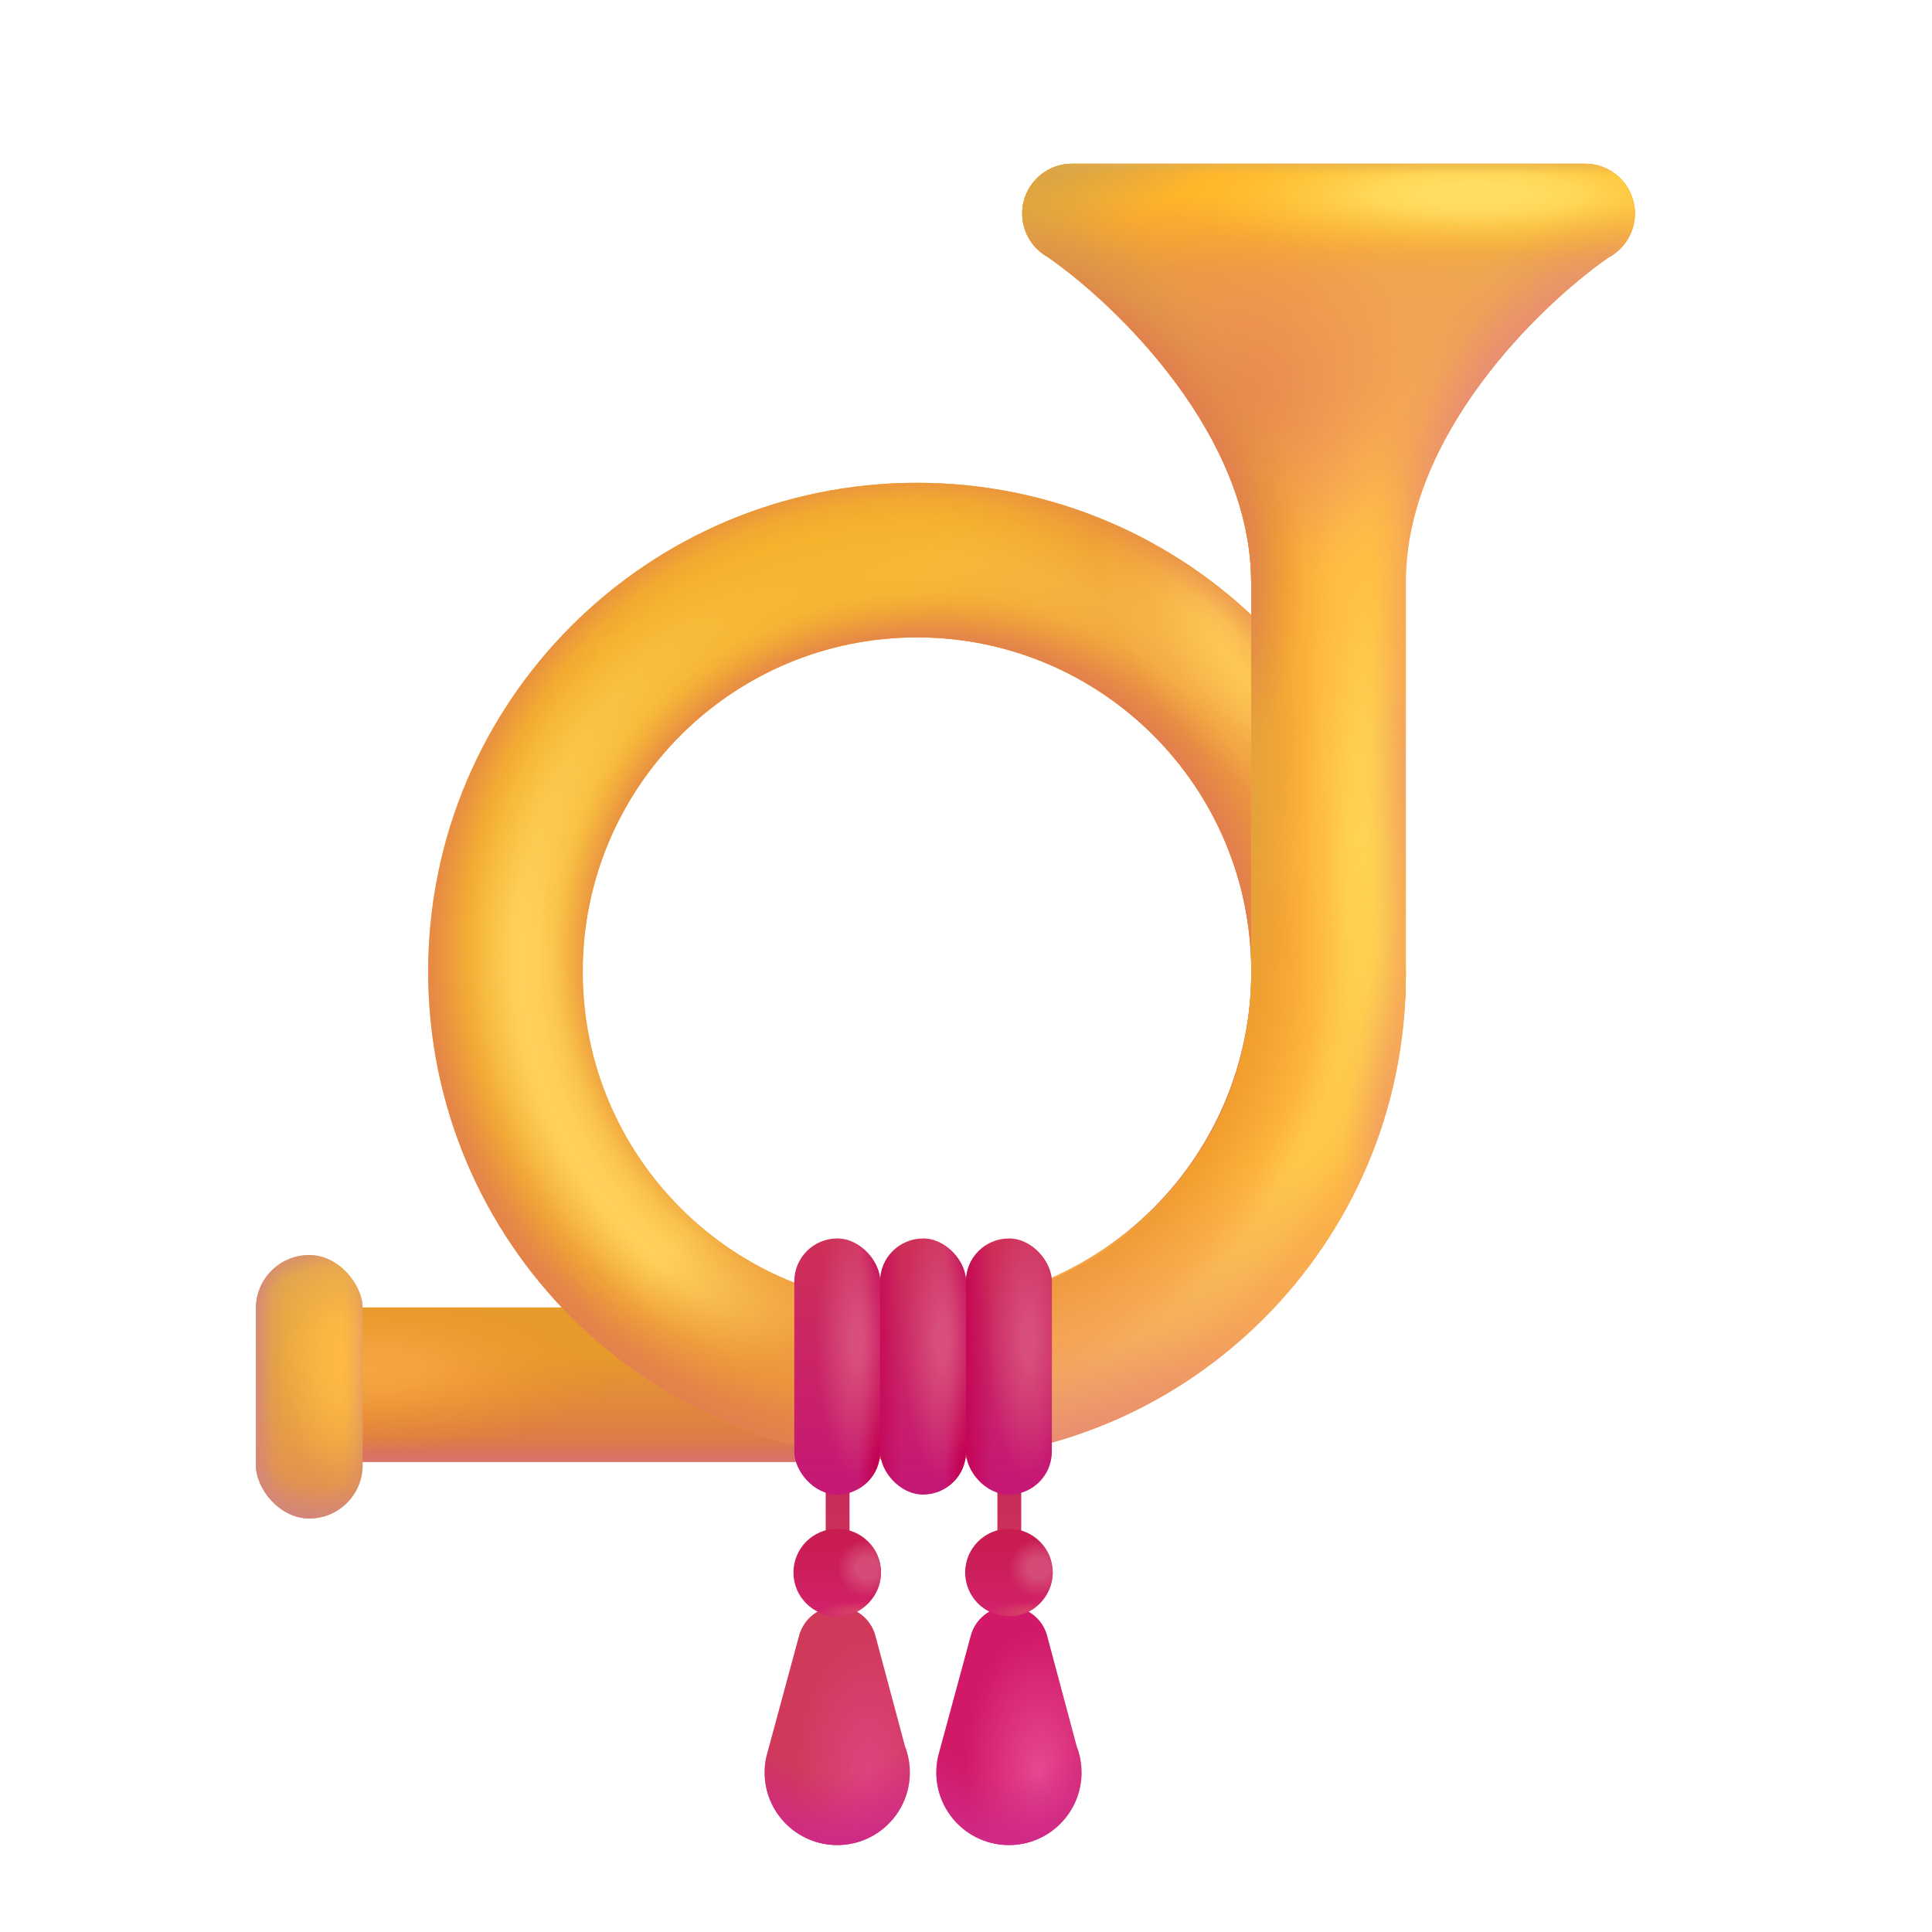 <svg width="32" height="32" viewBox="0 0 32 32" fill="none" xmlns="http://www.w3.org/2000/svg">
    <path
        d="M14.496 27.079C14.417 26.806 14.166 26.607 13.867 26.607C13.559 26.607 13.301 26.82 13.231 27.107L12.693 29.095C12.674 29.179 12.664 29.267 12.664 29.357C12.664 30.021 13.203 30.56 13.867 30.56C14.532 30.56 15.07 30.021 15.07 29.357C15.07 29.203 15.041 29.056 14.989 28.921L14.496 27.079Z"
        fill="url(#paint0_radial_18_17915)" />
    <path
        d="M14.496 27.079C14.417 26.806 14.166 26.607 13.867 26.607C13.559 26.607 13.301 26.82 13.231 27.107L12.693 29.095C12.674 29.179 12.664 29.267 12.664 29.357C12.664 30.021 13.203 30.56 13.867 30.56C14.532 30.56 15.07 30.021 15.07 29.357C15.07 29.203 15.041 29.056 14.989 28.921L14.496 27.079Z"
        fill="url(#paint1_radial_18_17915)" />
    <path
        d="M17.34 27.079C17.261 26.806 17.009 26.607 16.711 26.607C16.403 26.607 16.144 26.82 16.075 27.107L15.536 29.095C15.518 29.179 15.508 29.267 15.508 29.357C15.508 30.021 16.047 30.56 16.711 30.56C17.375 30.56 17.914 30.021 17.914 29.357C17.914 29.203 17.885 29.056 17.833 28.921L17.34 27.079Z"
        fill="url(#paint2_radial_18_17915)" />
    <path
        d="M17.34 27.079C17.261 26.806 17.009 26.607 16.711 26.607C16.403 26.607 16.144 26.82 16.075 27.107L15.536 29.095C15.518 29.179 15.508 29.267 15.508 29.357C15.508 30.021 16.047 30.56 16.711 30.56C17.375 30.56 17.914 30.021 17.914 29.357C17.914 29.203 17.885 29.056 17.833 28.921L17.34 27.079Z"
        fill="url(#paint3_radial_18_17915)" />
    <rect x="13.676" y="24.255" width="0.395" height="1.496" rx="0.197"
        fill="url(#paint4_linear_18_17915)" />
    <rect x="16.52" y="24.255" width="0.395" height="1.496" rx="0.197"
        fill="url(#paint5_linear_18_17915)" />
    <rect x="5.649" y="21.655" width="8.497" height="2.559"
        fill="url(#paint6_linear_18_17915)" />
    <rect x="5.649" y="21.655" width="8.497" height="2.559"
        fill="url(#paint7_linear_18_17915)" />
    <rect x="5.649" y="21.655" width="8.497" height="2.559"
        fill="url(#paint8_radial_18_17915)" />
    <path fill-rule="evenodd" clip-rule="evenodd"
        d="M15.188 10.557C12.13 10.557 9.652 13.036 9.652 16.094C9.652 19.152 12.13 21.631 15.188 21.631C18.246 21.631 20.725 19.152 20.725 16.094C20.725 13.036 18.246 10.557 15.188 10.557ZM7.092 16.094C7.092 11.622 10.716 7.997 15.188 7.997C19.66 7.997 23.285 11.622 23.285 16.094C23.285 20.566 19.66 24.191 15.188 24.191C10.716 24.191 7.092 20.566 7.092 16.094Z"
        fill="url(#paint9_radial_18_17915)" />
    <path fill-rule="evenodd" clip-rule="evenodd"
        d="M15.188 10.557C12.13 10.557 9.652 13.036 9.652 16.094C9.652 19.152 12.13 21.631 15.188 21.631C18.246 21.631 20.725 19.152 20.725 16.094C20.725 13.036 18.246 10.557 15.188 10.557ZM7.092 16.094C7.092 11.622 10.716 7.997 15.188 7.997C19.66 7.997 23.285 11.622 23.285 16.094C23.285 20.566 19.66 24.191 15.188 24.191C10.716 24.191 7.092 20.566 7.092 16.094Z"
        fill="url(#paint10_radial_18_17915)" />
    <path fill-rule="evenodd" clip-rule="evenodd"
        d="M15.188 10.557C12.13 10.557 9.652 13.036 9.652 16.094C9.652 19.152 12.13 21.631 15.188 21.631C18.246 21.631 20.725 19.152 20.725 16.094C20.725 13.036 18.246 10.557 15.188 10.557ZM7.092 16.094C7.092 11.622 10.716 7.997 15.188 7.997C19.66 7.997 23.285 11.622 23.285 16.094C23.285 20.566 19.66 24.191 15.188 24.191C10.716 24.191 7.092 20.566 7.092 16.094Z"
        fill="url(#paint11_radial_18_17915)" />
    <path fill-rule="evenodd" clip-rule="evenodd"
        d="M15.188 10.557C12.13 10.557 9.652 13.036 9.652 16.094C9.652 19.152 12.13 21.631 15.188 21.631C18.246 21.631 20.725 19.152 20.725 16.094C20.725 13.036 18.246 10.557 15.188 10.557ZM7.092 16.094C7.092 11.622 10.716 7.997 15.188 7.997C19.66 7.997 23.285 11.622 23.285 16.094C23.285 20.566 19.66 24.191 15.188 24.191C10.716 24.191 7.092 20.566 7.092 16.094Z"
        fill="url(#paint12_radial_18_17915)" />
    <path fill-rule="evenodd" clip-rule="evenodd"
        d="M15.188 10.557C12.13 10.557 9.652 13.036 9.652 16.094C9.652 19.152 12.13 21.631 15.188 21.631C18.246 21.631 20.725 19.152 20.725 16.094C20.725 13.036 18.246 10.557 15.188 10.557ZM7.092 16.094C7.092 11.622 10.716 7.997 15.188 7.997C19.66 7.997 23.285 11.622 23.285 16.094C23.285 20.566 19.66 24.191 15.188 24.191C10.716 24.191 7.092 20.566 7.092 16.094Z"
        fill="url(#paint13_radial_18_17915)" />
    <path fill-rule="evenodd" clip-rule="evenodd"
        d="M15.188 10.557C12.13 10.557 9.652 13.036 9.652 16.094C9.652 19.152 12.13 21.631 15.188 21.631C18.246 21.631 20.725 19.152 20.725 16.094C20.725 13.036 18.246 10.557 15.188 10.557ZM7.092 16.094C7.092 11.622 10.716 7.997 15.188 7.997C19.66 7.997 23.285 11.622 23.285 16.094C23.285 20.566 19.66 24.191 15.188 24.191C10.716 24.191 7.092 20.566 7.092 16.094Z"
        fill="url(#paint14_radial_18_17915)" />
    <path fill-rule="evenodd" clip-rule="evenodd"
        d="M15.188 10.557C12.13 10.557 9.652 13.036 9.652 16.094C9.652 19.152 12.13 21.631 15.188 21.631C18.246 21.631 20.725 19.152 20.725 16.094C20.725 13.036 18.246 10.557 15.188 10.557ZM7.092 16.094C7.092 11.622 10.716 7.997 15.188 7.997C19.66 7.997 23.285 11.622 23.285 16.094C23.285 20.566 19.66 24.191 15.188 24.191C10.716 24.191 7.092 20.566 7.092 16.094Z"
        fill="url(#paint15_radial_18_17915)" fill-opacity="0.6" />
    <path fill-rule="evenodd" clip-rule="evenodd"
        d="M15.188 10.557C12.13 10.557 9.652 13.036 9.652 16.094C9.652 19.152 12.13 21.631 15.188 21.631C18.246 21.631 20.725 19.152 20.725 16.094C20.725 13.036 18.246 10.557 15.188 10.557ZM7.092 16.094C7.092 11.622 10.716 7.997 15.188 7.997C19.66 7.997 23.285 11.622 23.285 16.094C23.285 20.566 19.66 24.191 15.188 24.191C10.716 24.191 7.092 20.566 7.092 16.094Z"
        fill="url(#paint16_radial_18_17915)" />
    <path fill-rule="evenodd" clip-rule="evenodd"
        d="M15.188 10.557C12.13 10.557 9.652 13.036 9.652 16.094C9.652 19.152 12.13 21.631 15.188 21.631C18.246 21.631 20.725 19.152 20.725 16.094C20.725 13.036 18.246 10.557 15.188 10.557ZM7.092 16.094C7.092 11.622 10.716 7.997 15.188 7.997C19.66 7.997 23.285 11.622 23.285 16.094C23.285 20.566 19.66 24.191 15.188 24.191C10.716 24.191 7.092 20.566 7.092 16.094Z"
        fill="url(#paint17_radial_18_17915)" />
    <path
        d="M17.757 2.712C17.301 2.712 16.931 3.081 16.931 3.537C16.931 3.849 17.104 4.12 17.359 4.261C18.529 5.076 20.723 7.218 20.723 9.644H20.725V16.161C20.725 19.182 18.276 21.631 15.255 21.631H14.667V24.191H15.255C19.69 24.191 23.285 20.596 23.285 16.161L23.285 9.644C23.285 7.223 25.469 5.085 26.641 4.266C26.902 4.127 27.079 3.853 27.079 3.537C27.079 3.081 26.709 2.712 26.253 2.712H17.757Z"
        fill="#FFB940" />
    <path
        d="M17.757 2.712C17.301 2.712 16.931 3.081 16.931 3.537C16.931 3.849 17.104 4.12 17.359 4.261C18.529 5.076 20.723 7.218 20.723 9.644H20.725V16.161C20.725 19.182 18.276 21.631 15.255 21.631H14.667V24.191H15.255C19.69 24.191 23.285 20.596 23.285 16.161L23.285 9.644C23.285 7.223 25.469 5.085 26.641 4.266C26.902 4.127 27.079 3.853 27.079 3.537C27.079 3.081 26.709 2.712 26.253 2.712H17.757Z"
        fill="url(#paint18_radial_18_17915)" />
    <path
        d="M17.757 2.712C17.301 2.712 16.931 3.081 16.931 3.537C16.931 3.849 17.104 4.12 17.359 4.261C18.529 5.076 20.723 7.218 20.723 9.644H20.725V16.161C20.725 19.182 18.276 21.631 15.255 21.631H14.667V24.191H15.255C19.69 24.191 23.285 20.596 23.285 16.161L23.285 9.644C23.285 7.223 25.469 5.085 26.641 4.266C26.902 4.127 27.079 3.853 27.079 3.537C27.079 3.081 26.709 2.712 26.253 2.712H17.757Z"
        fill="url(#paint19_radial_18_17915)" />
    <path
        d="M17.757 2.712C17.301 2.712 16.931 3.081 16.931 3.537C16.931 3.849 17.104 4.12 17.359 4.261C18.529 5.076 20.723 7.218 20.723 9.644H20.725V16.161C20.725 19.182 18.276 21.631 15.255 21.631H14.667V24.191H15.255C19.69 24.191 23.285 20.596 23.285 16.161L23.285 9.644C23.285 7.223 25.469 5.085 26.641 4.266C26.902 4.127 27.079 3.853 27.079 3.537C27.079 3.081 26.709 2.712 26.253 2.712H17.757Z"
        fill="url(#paint20_linear_18_17915)" />
    <path
        d="M17.757 2.712C17.301 2.712 16.931 3.081 16.931 3.537C16.931 3.849 17.104 4.12 17.359 4.261C18.529 5.076 20.723 7.218 20.723 9.644H20.725V16.161C20.725 19.182 18.276 21.631 15.255 21.631H14.667V24.191H15.255C19.69 24.191 23.285 20.596 23.285 16.161L23.285 9.644C23.285 7.223 25.469 5.085 26.641 4.266C26.902 4.127 27.079 3.853 27.079 3.537C27.079 3.081 26.709 2.712 26.253 2.712H17.757Z"
        fill="url(#paint21_radial_18_17915)" />
    <path
        d="M17.757 2.712C17.301 2.712 16.931 3.081 16.931 3.537C16.931 3.849 17.104 4.12 17.359 4.261C18.529 5.076 20.723 7.218 20.723 9.644H20.725V16.161C20.725 19.182 18.276 21.631 15.255 21.631H14.667V24.191H15.255C19.69 24.191 23.285 20.596 23.285 16.161L23.285 9.644C23.285 7.223 25.469 5.085 26.641 4.266C26.902 4.127 27.079 3.853 27.079 3.537C27.079 3.081 26.709 2.712 26.253 2.712H17.757Z"
        fill="url(#paint22_radial_18_17915)" />
    <path
        d="M17.757 2.712C17.301 2.712 16.931 3.081 16.931 3.537C16.931 3.849 17.104 4.12 17.359 4.261C18.529 5.076 20.723 7.218 20.723 9.644H20.725V16.161C20.725 19.182 18.276 21.631 15.255 21.631H14.667V24.191H15.255C19.69 24.191 23.285 20.596 23.285 16.161L23.285 9.644C23.285 7.223 25.469 5.085 26.641 4.266C26.902 4.127 27.079 3.853 27.079 3.537C27.079 3.081 26.709 2.712 26.253 2.712H17.757Z"
        fill="url(#paint23_radial_18_17915)" />
    <path
        d="M17.757 2.712C17.301 2.712 16.931 3.081 16.931 3.537C16.931 3.849 17.104 4.12 17.359 4.261C18.529 5.076 20.723 7.218 20.723 9.644H20.725V16.161C20.725 19.182 18.276 21.631 15.255 21.631H14.667V24.191H15.255C19.69 24.191 23.285 20.596 23.285 16.161L23.285 9.644C23.285 7.223 25.469 5.085 26.641 4.266C26.902 4.127 27.079 3.853 27.079 3.537C27.079 3.081 26.709 2.712 26.253 2.712H17.757Z"
        fill="url(#paint24_radial_18_17915)" fill-opacity="0.6" />
    <path
        d="M17.757 2.712C17.301 2.712 16.931 3.081 16.931 3.537C16.931 3.849 17.104 4.12 17.359 4.261C18.529 5.076 20.723 7.218 20.723 9.644H20.725V16.161C20.725 19.182 18.276 21.631 15.255 21.631H14.667V24.191H15.255C19.69 24.191 23.285 20.596 23.285 16.161L23.285 9.644C23.285 7.223 25.469 5.085 26.641 4.266C26.902 4.127 27.079 3.853 27.079 3.537C27.079 3.081 26.709 2.712 26.253 2.712H17.757Z"
        fill="url(#paint25_radial_18_17915)" fill-opacity="0.7" />
    <path
        d="M17.757 2.712C17.301 2.712 16.931 3.081 16.931 3.537C16.931 3.849 17.104 4.12 17.359 4.261C18.529 5.076 20.723 7.218 20.723 9.644H20.725V16.161C20.725 19.182 18.276 21.631 15.255 21.631H14.667V24.191H15.255C19.69 24.191 23.285 20.596 23.285 16.161L23.285 9.644C23.285 7.223 25.469 5.085 26.641 4.266C26.902 4.127 27.079 3.853 27.079 3.537C27.079 3.081 26.709 2.712 26.253 2.712H17.757Z"
        fill="url(#paint26_radial_18_17915)" />
    <path
        d="M17.757 2.712C17.301 2.712 16.931 3.081 16.931 3.537C16.931 3.849 17.104 4.12 17.359 4.261C18.529 5.076 20.723 7.218 20.723 9.644H20.725V16.161C20.725 19.182 18.276 21.631 15.255 21.631H14.667V24.191H15.255C19.69 24.191 23.285 20.596 23.285 16.161L23.285 9.644C23.285 7.223 25.469 5.085 26.641 4.266C26.902 4.127 27.079 3.853 27.079 3.537C27.079 3.081 26.709 2.712 26.253 2.712H17.757Z"
        fill="url(#paint27_radial_18_17915)" />
    <path
        d="M17.757 2.712C17.301 2.712 16.931 3.081 16.931 3.537C16.931 3.849 17.104 4.12 17.359 4.261C18.529 5.076 20.723 7.218 20.723 9.644H20.725V16.161C20.725 19.182 18.276 21.631 15.255 21.631H14.667V24.191H15.255C19.69 24.191 23.285 20.596 23.285 16.161L23.285 9.644C23.285 7.223 25.469 5.085 26.641 4.266C26.902 4.127 27.079 3.853 27.079 3.537C27.079 3.081 26.709 2.712 26.253 2.712H17.757Z"
        fill="url(#paint28_radial_18_17915)" />
    <path
        d="M17.757 2.712C17.301 2.712 16.931 3.081 16.931 3.537C16.931 3.849 17.104 4.12 17.359 4.261C18.529 5.076 20.723 7.218 20.723 9.644H20.725V16.161C20.725 19.182 18.276 21.631 15.255 21.631H14.667V24.191H15.255C19.69 24.191 23.285 20.596 23.285 16.161L23.285 9.644C23.285 7.223 25.469 5.085 26.641 4.266C26.902 4.127 27.079 3.853 27.079 3.537C27.079 3.081 26.709 2.712 26.253 2.712H17.757Z"
        fill="url(#paint29_radial_18_17915)" />
    <path
        d="M17.757 2.712C17.301 2.712 16.931 3.081 16.931 3.537C16.931 3.849 17.104 4.12 17.359 4.261C18.529 5.076 20.723 7.218 20.723 9.644H20.725V16.161C20.725 19.182 18.276 21.631 15.255 21.631H14.667V24.191H15.255C19.69 24.191 23.285 20.596 23.285 16.161L23.285 9.644C23.285 7.223 25.469 5.085 26.641 4.266C26.902 4.127 27.079 3.853 27.079 3.537C27.079 3.081 26.709 2.712 26.253 2.712H17.757Z"
        fill="url(#paint30_radial_18_17915)" />
    <path
        d="M17.757 2.712C17.301 2.712 16.931 3.081 16.931 3.537C16.931 3.849 17.104 4.12 17.359 4.261C18.529 5.076 20.723 7.218 20.723 9.644H20.725V16.161C20.725 19.182 18.276 21.631 15.255 21.631H14.667V24.191H15.255C19.69 24.191 23.285 20.596 23.285 16.161L23.285 9.644C23.285 7.223 25.469 5.085 26.641 4.266C26.902 4.127 27.079 3.853 27.079 3.537C27.079 3.081 26.709 2.712 26.253 2.712H17.757Z"
        fill="url(#paint31_radial_18_17915)" />
    <path
        d="M17.757 2.712C17.301 2.712 16.931 3.081 16.931 3.537C16.931 3.849 17.104 4.12 17.359 4.261C18.529 5.076 20.723 7.218 20.723 9.644H20.725V16.161C20.725 19.182 18.276 21.631 15.255 21.631H14.667V24.191H15.255C19.69 24.191 23.285 20.596 23.285 16.161L23.285 9.644C23.285 7.223 25.469 5.085 26.641 4.266C26.902 4.127 27.079 3.853 27.079 3.537C27.079 3.081 26.709 2.712 26.253 2.712H17.757Z"
        fill="url(#paint32_radial_18_17915)" />
    <path
        d="M17.757 2.712C17.301 2.712 16.931 3.081 16.931 3.537C16.931 3.849 17.104 4.12 17.359 4.261C18.529 5.076 20.723 7.218 20.723 9.644H20.725V16.161C20.725 19.182 18.276 21.631 15.255 21.631H14.667V24.191H15.255C19.69 24.191 23.285 20.596 23.285 16.161L23.285 9.644C23.285 7.223 25.469 5.085 26.641 4.266C26.902 4.127 27.079 3.853 27.079 3.537C27.079 3.081 26.709 2.712 26.253 2.712H17.757Z"
        fill="url(#paint33_linear_18_17915)" />
    <path
        d="M17.757 2.712C17.301 2.712 16.931 3.081 16.931 3.537C16.931 3.849 17.104 4.12 17.359 4.261C18.529 5.076 20.723 7.218 20.723 9.644H20.725V16.161C20.725 19.182 18.276 21.631 15.255 21.631H14.667V24.191H15.255C19.69 24.191 23.285 20.596 23.285 16.161L23.285 9.644C23.285 7.223 25.469 5.085 26.641 4.266C26.902 4.127 27.079 3.853 27.079 3.537C27.079 3.081 26.709 2.712 26.253 2.712H17.757Z"
        fill="url(#paint34_radial_18_17915)" />
    <path
        d="M17.757 2.712C17.301 2.712 16.931 3.081 16.931 3.537C16.931 3.849 17.104 4.12 17.359 4.261C18.529 5.076 20.723 7.218 20.723 9.644H20.725V16.161C20.725 19.182 18.276 21.631 15.255 21.631H14.667V24.191H15.255C19.69 24.191 23.285 20.596 23.285 16.161L23.285 9.644C23.285 7.223 25.469 5.085 26.641 4.266C26.902 4.127 27.079 3.853 27.079 3.537C27.079 3.081 26.709 2.712 26.253 2.712H17.757Z"
        fill="url(#paint35_radial_18_17915)" />
    <path
        d="M17.757 2.712C17.301 2.712 16.931 3.081 16.931 3.537C16.931 3.849 17.104 4.12 17.359 4.261C18.529 5.076 20.723 7.218 20.723 9.644H20.725V16.161C20.725 19.182 18.276 21.631 15.255 21.631H14.667V24.191H15.255C19.69 24.191 23.285 20.596 23.285 16.161L23.285 9.644C23.285 7.223 25.469 5.085 26.641 4.266C26.902 4.127 27.079 3.853 27.079 3.537C27.079 3.081 26.709 2.712 26.253 2.712H17.757Z"
        fill="url(#paint36_radial_18_17915)" fill-opacity="0.7" />
    <path
        d="M17.757 2.712C17.301 2.712 16.931 3.081 16.931 3.537C16.931 3.849 17.104 4.12 17.359 4.261C18.529 5.076 20.723 7.218 20.723 9.644H20.725V16.161C20.725 19.182 18.276 21.631 15.255 21.631H14.667V24.191H15.255C19.69 24.191 23.285 20.596 23.285 16.161L23.285 9.644C23.285 7.223 25.469 5.085 26.641 4.266C26.902 4.127 27.079 3.853 27.079 3.537C27.079 3.081 26.709 2.712 26.253 2.712H17.757Z"
        fill="url(#paint37_radial_18_17915)" fill-opacity="0.7" />
    <path
        d="M17.757 2.712C17.301 2.712 16.931 3.081 16.931 3.537C16.931 3.849 17.104 4.12 17.359 4.261C18.529 5.076 20.723 7.218 20.723 9.644H20.725V16.161C20.725 19.182 18.276 21.631 15.255 21.631H14.667V24.191H15.255C19.69 24.191 23.285 20.596 23.285 16.161L23.285 9.644C23.285 7.223 25.469 5.085 26.641 4.266C26.902 4.127 27.079 3.853 27.079 3.537C27.079 3.081 26.709 2.712 26.253 2.712H17.757Z"
        fill="url(#paint38_radial_18_17915)" />
    <path
        d="M17.757 2.712C17.301 2.712 16.931 3.081 16.931 3.537C16.931 3.849 17.104 4.12 17.359 4.261C18.529 5.076 20.723 7.218 20.723 9.644H20.725V16.161C20.725 19.182 18.276 21.631 15.255 21.631H14.667V24.191H15.255C19.69 24.191 23.285 20.596 23.285 16.161L23.285 9.644C23.285 7.223 25.469 5.085 26.641 4.266C26.902 4.127 27.079 3.853 27.079 3.537C27.079 3.081 26.709 2.712 26.253 2.712H17.757Z"
        fill="url(#paint39_radial_18_17915)" fill-opacity="0.6" />
    <rect x="13.156" y="20.513" width="1.422" height="4.242" rx="0.711"
        fill="url(#paint40_linear_18_17915)" />
    <rect x="13.156" y="20.513" width="1.422" height="4.242" rx="0.711"
        fill="url(#paint41_linear_18_17915)" />
    <rect x="13.156" y="20.513" width="1.422" height="4.242" rx="0.711"
        fill="url(#paint42_radial_18_17915)" />
    <rect x="14.578" y="20.513" width="1.422" height="4.242" rx="0.711"
        fill="url(#paint43_linear_18_17915)" />
    <rect x="14.578" y="20.513" width="1.422" height="4.242" rx="0.711"
        fill="url(#paint44_linear_18_17915)" />
    <rect x="14.578" y="20.513" width="1.422" height="4.242" rx="0.711"
        fill="url(#paint45_linear_18_17915)" />
    <rect x="14.578" y="20.513" width="1.422" height="4.242" rx="0.711"
        fill="url(#paint46_radial_18_17915)" />
    <rect x="16" y="20.513" width="1.422" height="4.242" rx="0.711"
        fill="url(#paint47_linear_18_17915)" />
    <rect x="16" y="20.513" width="1.422" height="4.242" rx="0.711"
        fill="url(#paint48_linear_18_17915)" />
    <rect x="16" y="20.513" width="1.422" height="4.242" rx="0.711"
        fill="url(#paint49_radial_18_17915)" />
    <circle cx="13.867" cy="26.046" r="0.725" fill="url(#paint50_linear_18_17915)" />
    <circle cx="13.867" cy="26.046" r="0.725" fill="url(#paint51_radial_18_17915)" />
    <circle cx="13.867" cy="26.046" r="0.725" fill="url(#paint52_radial_18_17915)" />
    <circle cx="16.711" cy="26.046" r="0.725" fill="url(#paint53_linear_18_17915)" />
    <circle cx="16.711" cy="26.046" r="0.725" fill="url(#paint54_radial_18_17915)" />
    <circle cx="16.711" cy="26.046" r="0.725" fill="url(#paint55_radial_18_17915)" />
    <rect x="4.239" y="20.787" width="1.767" height="4.364" rx="0.883"
        fill="url(#paint56_linear_18_17915)" />
    <rect x="4.239" y="20.787" width="1.767" height="4.364" rx="0.883"
        fill="url(#paint57_radial_18_17915)" />
    <rect x="4.239" y="20.787" width="1.767" height="4.364" rx="0.883"
        fill="url(#paint58_linear_18_17915)" />
    <rect x="4.239" y="20.787" width="1.767" height="4.364" rx="0.883"
        fill="url(#paint59_linear_18_17915)" />
    <rect x="4.239" y="20.787" width="1.767" height="4.364" rx="0.883"
        fill="url(#paint60_radial_18_17915)" />
    <rect x="4.239" y="20.787" width="1.767" height="4.364" rx="0.883"
        fill="url(#paint61_radial_18_17915)" />
    <defs>
        <radialGradient id="paint0_radial_18_17915" cx="0" cy="0" r="1"
            gradientUnits="userSpaceOnUse"
            gradientTransform="translate(14.375 29.364) rotate(-90) scale(2.609 1.375)">
            <stop stop-color="#DF437F" />
            <stop offset="0.892" stop-color="#D0395A" />
        </radialGradient>
        <radialGradient id="paint1_radial_18_17915" cx="0" cy="0" r="1"
            gradientUnits="userSpaceOnUse"
            gradientTransform="translate(13.867 27.552) rotate(90) scale(3.008 2.664)">
            <stop offset="0.613" stop-color="#CF2A87" stop-opacity="0" />
            <stop offset="1" stop-color="#CF2A87" />
        </radialGradient>
        <radialGradient id="paint2_radial_18_17915" cx="0" cy="0" r="1"
            gradientUnits="userSpaceOnUse"
            gradientTransform="translate(17.219 29.364) rotate(-90) scale(2.609 1.375)">
            <stop stop-color="#E64991" />
            <stop offset="0.892" stop-color="#D11967" />
        </radialGradient>
        <radialGradient id="paint3_radial_18_17915" cx="0" cy="0" r="1"
            gradientUnits="userSpaceOnUse"
            gradientTransform="translate(16.711 27.552) rotate(90) scale(3.008 2.664)">
            <stop offset="0.613" stop-color="#CF2A87" stop-opacity="0" />
            <stop offset="1" stop-color="#CF2A87" />
        </radialGradient>
        <linearGradient id="paint4_linear_18_17915" x1="13.873" y1="24.646" x2="13.873"
            y2="25.751" gradientUnits="userSpaceOnUse">
            <stop stop-color="#C72A59" />
            <stop offset="1" stop-color="#CC355B" />
        </linearGradient>
        <linearGradient id="paint5_linear_18_17915" x1="16.717" y1="24.646" x2="16.717"
            y2="25.751" gradientUnits="userSpaceOnUse">
            <stop stop-color="#C72A59" />
            <stop offset="1" stop-color="#CC355B" />
        </linearGradient>
        <linearGradient id="paint6_linear_18_17915" x1="9.897" y1="22.052" x2="9.897"
            y2="24.214" gradientUnits="userSpaceOnUse">
            <stop offset="0.169" stop-color="#E69B2C" />
            <stop offset="1" stop-color="#DB734F" />
        </linearGradient>
        <linearGradient id="paint7_linear_18_17915" x1="9.897" y1="24.427" x2="9.897"
            y2="23.833" gradientUnits="userSpaceOnUse">
            <stop stop-color="#D77177" />
            <stop offset="1" stop-color="#D77177" stop-opacity="0" />
        </linearGradient>
        <radialGradient id="paint8_radial_18_17915" cx="0" cy="0" r="1"
            gradientUnits="userSpaceOnUse"
            gradientTransform="translate(6.063 22.661) scale(4.234 1.391)">
            <stop stop-color="#F7A443" />
            <stop offset="0.263" stop-color="#F6A240" stop-opacity="0.896" />
            <stop offset="1" stop-color="#EA9223" stop-opacity="0" />
        </radialGradient>
        <radialGradient id="paint9_radial_18_17915" cx="0" cy="0" r="1"
            gradientUnits="userSpaceOnUse"
            gradientTransform="translate(9.484 13.177) rotate(28.467) scale(10.949 19.636)">
            <stop stop-color="#F4B12A" />
            <stop offset="1" stop-color="#EB943B" />
        </radialGradient>
        <radialGradient id="paint10_radial_18_17915" cx="0" cy="0" r="1"
            gradientUnits="userSpaceOnUse"
            gradientTransform="translate(15.188 15.828) rotate(90) scale(7.931)">
            <stop offset="0.62" stop-color="#FFD15B" stop-opacity="0" />
            <stop offset="0.684" stop-color="#FFD15B" stop-opacity="0.124" />
            <stop offset="0.763" stop-color="#FFD15B" stop-opacity="0.724" />
            <stop offset="0.797" stop-color="#FFD15B" stop-opacity="0.942" />
            <stop offset="0.832" stop-color="#FFD15B" />
            <stop offset="0.849" stop-color="#FFD15B" stop-opacity="0.93" />
            <stop offset="0.869" stop-color="#FFD15B" stop-opacity="0.765" />
            <stop offset="0.902" stop-color="#FFD15B" stop-opacity="0.462" />
            <stop offset="0.944" stop-color="#FFD15B" stop-opacity="0.13" />
            <stop offset="1" stop-color="#FFD15B" stop-opacity="0" />
        </radialGradient>
        <radialGradient id="paint11_radial_18_17915" cx="0" cy="0" r="1"
            gradientUnits="userSpaceOnUse"
            gradientTransform="translate(12.883 5.962) rotate(80.683) scale(10.424)">
            <stop stop-color="#F4B12A" />
            <stop offset="0.362" stop-color="#F4B12A" stop-opacity="0.81" />
            <stop offset="1" stop-color="#F4B12A" stop-opacity="0" />
        </radialGradient>
        <radialGradient id="paint12_radial_18_17915" cx="0" cy="0" r="1"
            gradientUnits="userSpaceOnUse"
            gradientTransform="translate(21.505 14.15) rotate(-150.895) scale(7.867)">
            <stop stop-color="#EB943B" />
            <stop offset="0.362" stop-color="#EB943B" stop-opacity="0.81" />
            <stop offset="1" stop-color="#EB943B" stop-opacity="0" />
        </radialGradient>
        <radialGradient id="paint13_radial_18_17915" cx="0" cy="0" r="1"
            gradientUnits="userSpaceOnUse"
            gradientTransform="translate(14.081 23.488) rotate(-139.038) scale(4.085)">
            <stop stop-color="#EB943B" />
            <stop offset="0.362" stop-color="#EB943B" stop-opacity="0.81" />
            <stop offset="1" stop-color="#EB943B" stop-opacity="0" />
        </radialGradient>
        <radialGradient id="paint14_radial_18_17915" cx="0" cy="0" r="1"
            gradientUnits="userSpaceOnUse"
            gradientTransform="translate(21.172 10.927) rotate(-135.335) scale(3.779 1.989)">
            <stop stop-color="#FFC252" />
            <stop offset="0.329" stop-color="#FFC252" stop-opacity="0.841" />
            <stop offset="0.711" stop-color="#FFC252" stop-opacity="0.22" />
            <stop offset="1" stop-color="#FFC252" stop-opacity="0" />
        </radialGradient>
        <radialGradient id="paint15_radial_18_17915" cx="0" cy="0" r="1"
            gradientUnits="userSpaceOnUse"
            gradientTransform="translate(21.172 10.927) rotate(-135.335) scale(3.779 1.989)">
            <stop stop-color="#FFC252" />
            <stop offset="0.329" stop-color="#FFD15B" stop-opacity="0.841" />
            <stop offset="0.711" stop-color="#FFD15B" stop-opacity="0.22" />
            <stop offset="1" stop-color="#FFD15B" stop-opacity="0" />
        </radialGradient>
        <radialGradient id="paint16_radial_18_17915" cx="0" cy="0" r="1"
            gradientUnits="userSpaceOnUse"
            gradientTransform="translate(15.368 15.769) rotate(92.981) scale(5.995 6.216)">
            <stop offset="0.853" stop-color="#E27F4E" />
            <stop offset="0.939" stop-color="#E27F4E" stop-opacity="0.3" />
            <stop offset="0.972" stop-color="#E27F4E" stop-opacity="0.104" />
            <stop offset="1" stop-color="#E27F4E" stop-opacity="0" />
        </radialGradient>
        <radialGradient id="paint17_radial_18_17915" cx="0" cy="0" r="1"
            gradientUnits="userSpaceOnUse"
            gradientTransform="translate(15.188 15.808) rotate(90) scale(8.92)">
            <stop stop-color="#E27F4E" stop-opacity="0" />
            <stop offset="0.807" stop-color="#E27F4E" stop-opacity="0" />
            <stop offset="0.842" stop-color="#E27F4E" stop-opacity="0.139" />
            <stop offset="0.908" stop-color="#E27F4E" stop-opacity="0.814" />
            <stop offset="0.952" stop-color="#E27F4E" />
        </radialGradient>
        <radialGradient id="paint18_radial_18_17915" cx="0" cy="0" r="1"
            gradientUnits="userSpaceOnUse"
            gradientTransform="translate(17.602 2.712) rotate(42.49) scale(6.97 11.63)">
            <stop stop-color="#E58940" />
            <stop offset="1" stop-color="#E58940" stop-opacity="0" />
        </radialGradient>
        <radialGradient id="paint19_radial_18_17915" cx="0" cy="0" r="1"
            gradientUnits="userSpaceOnUse"
            gradientTransform="translate(27.98 3.565) rotate(142.275) scale(6.623 9.897)">
            <stop stop-color="#E1A152" />
            <stop offset="1" stop-color="#E1A152" stop-opacity="0" />
        </radialGradient>
        <linearGradient id="paint20_linear_18_17915" x1="20.873" y1="2.712" x2="20.873"
            y2="4.504" gradientUnits="userSpaceOnUse">
            <stop offset="0.294" stop-color="#FFB529" />
            <stop offset="1" stop-color="#FFB529" stop-opacity="0" />
        </linearGradient>
        <radialGradient id="paint21_radial_18_17915" cx="0" cy="0" r="1"
            gradientUnits="userSpaceOnUse"
            gradientTransform="translate(24.422 3.219) rotate(90) scale(1.112 5.315)">
            <stop offset="0.16" stop-color="#FFDE61" />
            <stop offset="0.323" stop-color="#FFDB5D" stop-opacity="0.902" />
            <stop offset="0.871" stop-color="#FFC738" stop-opacity="0.102" />
            <stop offset="1" stop-color="#FFC433" stop-opacity="0" />
        </radialGradient>
        <radialGradient id="paint22_radial_18_17915" cx="0" cy="0" r="1"
            gradientUnits="userSpaceOnUse"
            gradientTransform="translate(17.503 2.107) rotate(69.179) scale(1.877 4.065)">
            <stop offset="0.284" stop-color="#D6A148" />
            <stop offset="1" stop-color="#D6A148" stop-opacity="0" />
        </radialGradient>
        <radialGradient id="paint23_radial_18_17915" cx="0" cy="0" r="1"
            gradientUnits="userSpaceOnUse"
            gradientTransform="translate(15.407 16.335) rotate(45) scale(6.624)">
            <stop offset="0.8" stop-color="#F19E2E" />
            <stop offset="0.944" stop-color="#F19E2E" stop-opacity="0.142" />
            <stop offset="1" stop-color="#F19E2E" stop-opacity="0" />
        </radialGradient>
        <radialGradient id="paint24_radial_18_17915" cx="0" cy="0" r="1"
            gradientUnits="userSpaceOnUse"
            gradientTransform="translate(19.578 7.307) rotate(71.966) scale(3.079 9.049)">
            <stop stop-color="#E78A77" stop-opacity="0.79" />
            <stop offset="0.607" stop-color="#E78A77" stop-opacity="0.405" />
            <stop offset="0.88" stop-color="#E78A77" stop-opacity="0.063" />
            <stop offset="1" stop-color="#E78A77" stop-opacity="0" />
        </radialGradient>
        <radialGradient id="paint25_radial_18_17915" cx="0" cy="0" r="1"
            gradientUnits="userSpaceOnUse"
            gradientTransform="translate(15.111 15.704) rotate(22.551) scale(8.879 9.515)">
            <stop stop-color="#FFD452" stop-opacity="0" />
            <stop offset="0.764" stop-color="#FFD452" stop-opacity="0" />
            <stop offset="0.818" stop-color="#FFD452" stop-opacity="0.792" />
            <stop offset="0.862" stop-color="#FFD452" stop-opacity="0.648" />
            <stop offset="0.914" stop-color="#FFD452" stop-opacity="0" />
        </radialGradient>
        <radialGradient id="paint26_radial_18_17915" cx="0" cy="0" r="1"
            gradientUnits="userSpaceOnUse"
            gradientTransform="translate(21.458 12.006) rotate(113.341) scale(3.134 1.811)">
            <stop stop-color="#FFB940" />
            <stop offset="0.827" stop-color="#FFB940" stop-opacity="0.632" />
            <stop offset="1" stop-color="#FFB940" stop-opacity="0" />
        </radialGradient>
        <radialGradient id="paint27_radial_18_17915" cx="0" cy="0" r="1"
            gradientUnits="userSpaceOnUse"
            gradientTransform="translate(20.569 14.16) scale(1.489 5.302)">
            <stop stop-color="#F19E2E" />
            <stop offset="0.794" stop-color="#F19E2E" stop-opacity="0.142" />
            <stop offset="1" stop-color="#F19E2E" stop-opacity="0" />
        </radialGradient>
        <radialGradient id="paint28_radial_18_17915" cx="0" cy="0" r="1"
            gradientUnits="userSpaceOnUse"
            gradientTransform="translate(20.782 10.27) scale(1.338 4.764)">
            <stop stop-color="#F19E2E" />
            <stop offset="0.814" stop-color="#F19E2E" stop-opacity="0.142" />
            <stop offset="1" stop-color="#F19E2E" stop-opacity="0" />
        </radialGradient>
        <radialGradient id="paint29_radial_18_17915" cx="0" cy="0" r="1"
            gradientUnits="userSpaceOnUse"
            gradientTransform="translate(17.777 25.349) rotate(-100.66) scale(5.519 19.488)">
            <stop offset="0.221" stop-color="#E78A77" />
            <stop offset="0.56" stop-color="#E78A77" stop-opacity="0.405" />
            <stop offset="1" stop-color="#E78A77" stop-opacity="0" />
        </radialGradient>
        <radialGradient id="paint30_radial_18_17915" cx="0" cy="0" r="1"
            gradientUnits="userSpaceOnUse"
            gradientTransform="translate(16.95 9.33) rotate(-45) scale(4.687)">
            <stop stop-color="#F19E2E" />
            <stop offset="0.824" stop-color="#F19E2E" />
            <stop offset="0.944" stop-color="#F19E2E" stop-opacity="0.142" />
            <stop offset="1" stop-color="#F19E2E" stop-opacity="0" />
        </radialGradient>
        <radialGradient id="paint31_radial_18_17915" cx="0" cy="0" r="1"
            gradientUnits="userSpaceOnUse"
            gradientTransform="translate(15.117 8.693) rotate(-36.327) scale(6.263)">
            <stop offset="0.738" stop-color="#D6A148" />
            <stop offset="0.928" stop-color="#D6A148" stop-opacity="0.206" />
            <stop offset="1" stop-color="#D6A148" stop-opacity="0" />
        </radialGradient>
        <radialGradient id="paint32_radial_18_17915" cx="0" cy="0" r="1"
            gradientUnits="userSpaceOnUse"
            gradientTransform="translate(19.707 12.37) rotate(-1.577) scale(1.768 5.85)">
            <stop stop-color="#D6A148" />
            <stop offset="0.833" stop-color="#D6A148" stop-opacity="0.206" />
            <stop offset="1" stop-color="#D6A148" stop-opacity="0" />
        </radialGradient>
        <linearGradient id="paint33_linear_18_17915" x1="20.873" y1="2.575" x2="20.873"
            y2="2.888" gradientUnits="userSpaceOnUse">
            <stop stop-color="#DEAE54" />
            <stop offset="1" stop-color="#DEAE54" stop-opacity="0" />
        </linearGradient>
        <radialGradient id="paint34_radial_18_17915" cx="0" cy="0" r="1"
            gradientUnits="userSpaceOnUse"
            gradientTransform="translate(26.24 8.035) rotate(17.553) scale(3.364 4.798)">
            <stop offset="0.618" stop-color="#E78A77" />
            <stop offset="0.867" stop-color="#E78A77" stop-opacity="0.203" />
            <stop offset="1" stop-color="#E78A77" stop-opacity="0" />
        </radialGradient>
        <radialGradient id="paint35_radial_18_17915" cx="0" cy="0" r="1"
            gradientUnits="userSpaceOnUse"
            gradientTransform="translate(22.634 13.86) rotate(-180) scale(1.095 7.403)">
            <stop stop-color="#FFD452" />
            <stop offset="0.273" stop-color="#FFD452" stop-opacity="0.792" />
            <stop offset="0.585" stop-color="#FFD452" stop-opacity="0.258" />
            <stop offset="0.86" stop-color="#FFD452" stop-opacity="0.082" />
            <stop offset="1" stop-color="#FFD452" stop-opacity="0" />
        </radialGradient>
        <radialGradient id="paint36_radial_18_17915" cx="0" cy="0" r="1"
            gradientUnits="userSpaceOnUse"
            gradientTransform="translate(23.574 12.839) rotate(180) scale(1.097 6.13)">
            <stop stop-color="#E78A77" />
            <stop offset="0.641" stop-color="#E78A77" stop-opacity="0.203" />
            <stop offset="0.818" stop-color="#E78A77" stop-opacity="0.049" />
            <stop offset="1" stop-color="#E78A77" stop-opacity="0" />
        </radialGradient>
        <radialGradient id="paint37_radial_18_17915" cx="0" cy="0" r="1"
            gradientUnits="userSpaceOnUse"
            gradientTransform="translate(23.03 19.196) rotate(-174.806) scale(0.982 5.485)">
            <stop stop-color="#E78A77" />
            <stop offset="0.641" stop-color="#E78A77" stop-opacity="0.203" />
            <stop offset="0.818" stop-color="#E78A77" stop-opacity="0.049" />
            <stop offset="1" stop-color="#E78A77" stop-opacity="0" />
        </radialGradient>
        <radialGradient id="paint38_radial_18_17915" cx="0" cy="0" r="1"
            gradientUnits="userSpaceOnUse"
            gradientTransform="translate(17.159 8.643) rotate(154.683) scale(4.238 5.371)">
            <stop offset="0.761" stop-color="#E27F4E" />
            <stop offset="0.88" stop-color="#E27F4E" stop-opacity="0.3" />
            <stop offset="0.949" stop-color="#E27F4E" stop-opacity="0.104" />
            <stop offset="1" stop-color="#E27F4E" stop-opacity="0" />
        </radialGradient>
        <radialGradient id="paint39_radial_18_17915" cx="0" cy="0" r="1"
            gradientUnits="userSpaceOnUse"
            gradientTransform="translate(20.738 6.437) rotate(-87.879) scale(2.771)">
            <stop stop-color="#E27F4E" />
            <stop offset="0.621" stop-color="#E27F4E" stop-opacity="0.3" />
            <stop offset="0.864" stop-color="#E27F4E" stop-opacity="0.104" />
            <stop offset="1" stop-color="#E27F4E" stop-opacity="0" />
        </radialGradient>
        <linearGradient id="paint40_linear_18_17915" x1="13.867" y1="20.513" x2="13.867"
            y2="24.755" gradientUnits="userSpaceOnUse">
            <stop stop-color="#CE3057" />
            <stop offset="1" stop-color="#C51776" />
        </linearGradient>
        <linearGradient id="paint41_linear_18_17915" x1="14.703" y1="23.083" x2="14.219"
            y2="23.083" gradientUnits="userSpaceOnUse">
            <stop offset="0.452" stop-color="#C30354" />
            <stop offset="1" stop-color="#C30354" stop-opacity="0" />
        </linearGradient>
        <radialGradient id="paint42_radial_18_17915" cx="0" cy="0" r="1"
            gradientUnits="userSpaceOnUse"
            gradientTransform="translate(14.188 22.192) rotate(90) scale(2.234 0.672)">
            <stop offset="0.154" stop-color="#D84E7B" />
            <stop offset="1" stop-color="#D84E7B" stop-opacity="0" />
        </radialGradient>
        <linearGradient id="paint43_linear_18_17915" x1="15.289" y1="20.513" x2="15.289"
            y2="24.755" gradientUnits="userSpaceOnUse">
            <stop stop-color="#CE3057" />
            <stop offset="1" stop-color="#C51776" />
        </linearGradient>
        <linearGradient id="paint44_linear_18_17915" x1="16.125" y1="23.083" x2="15.641"
            y2="23.083" gradientUnits="userSpaceOnUse">
            <stop offset="0.452" stop-color="#C30354" />
            <stop offset="1" stop-color="#C30354" stop-opacity="0" />
        </linearGradient>
        <linearGradient id="paint45_linear_18_17915" x1="14" y1="23.083" x2="14.938" y2="23.083"
            gradientUnits="userSpaceOnUse">
            <stop offset="0.452" stop-color="#C30354" />
            <stop offset="1" stop-color="#C30354" stop-opacity="0" />
        </linearGradient>
        <radialGradient id="paint46_radial_18_17915" cx="0" cy="0" r="1"
            gradientUnits="userSpaceOnUse"
            gradientTransform="translate(15.609 22.192) rotate(90) scale(2.234 0.672)">
            <stop offset="0.154" stop-color="#D84E7B" />
            <stop offset="1" stop-color="#D84E7B" stop-opacity="0" />
        </radialGradient>
        <linearGradient id="paint47_linear_18_17915" x1="16.711" y1="20.513" x2="16.711"
            y2="24.755" gradientUnits="userSpaceOnUse">
            <stop stop-color="#CE3057" />
            <stop offset="1" stop-color="#C51776" />
        </linearGradient>
        <linearGradient id="paint48_linear_18_17915" x1="15.719" y1="23.083" x2="16.438"
            y2="23.083" gradientUnits="userSpaceOnUse">
            <stop offset="0.302" stop-color="#C30354" />
            <stop offset="1" stop-color="#C30354" stop-opacity="0" />
        </linearGradient>
        <radialGradient id="paint49_radial_18_17915" cx="0" cy="0" r="1"
            gradientUnits="userSpaceOnUse"
            gradientTransform="translate(17.031 22.192) rotate(90) scale(2.234 0.672)">
            <stop offset="0.154" stop-color="#D84E7B" />
            <stop offset="1" stop-color="#D84E7B" stop-opacity="0" />
        </radialGradient>
        <linearGradient id="paint50_linear_18_17915" x1="13.867" y1="25.521" x2="13.867"
            y2="26.771" gradientUnits="userSpaceOnUse">
            <stop stop-color="#C91C51" />
            <stop offset="1" stop-color="#D2226C" />
        </linearGradient>
        <radialGradient id="paint51_radial_18_17915" cx="0" cy="0" r="1"
            gradientUnits="userSpaceOnUse"
            gradientTransform="translate(14.359 25.974) rotate(-180) scale(0.492 0.477)">
            <stop offset="0.365" stop-color="#D54A76" />
            <stop offset="1" stop-color="#D54A76" stop-opacity="0" />
        </radialGradient>
        <radialGradient id="paint52_radial_18_17915" cx="0" cy="0" r="1"
            gradientUnits="userSpaceOnUse"
            gradientTransform="translate(14.242 26.708) rotate(-180) scale(0.719 0.172)">
            <stop offset="0.261" stop-color="#D63F67" />
            <stop offset="1" stop-color="#D63F67" stop-opacity="0" />
        </radialGradient>
        <linearGradient id="paint53_linear_18_17915" x1="16.711" y1="25.521" x2="16.711"
            y2="26.771" gradientUnits="userSpaceOnUse">
            <stop stop-color="#C91C51" />
            <stop offset="1" stop-color="#D2226C" />
        </linearGradient>
        <radialGradient id="paint54_radial_18_17915" cx="0" cy="0" r="1"
            gradientUnits="userSpaceOnUse"
            gradientTransform="translate(17.203 25.974) rotate(-180) scale(0.492 0.477)">
            <stop offset="0.365" stop-color="#D54A76" />
            <stop offset="1" stop-color="#D54A76" stop-opacity="0" />
        </radialGradient>
        <radialGradient id="paint55_radial_18_17915" cx="0" cy="0" r="1"
            gradientUnits="userSpaceOnUse"
            gradientTransform="translate(17.086 26.708) rotate(-180) scale(0.719 0.172)">
            <stop offset="0.261" stop-color="#D63F67" />
            <stop offset="1" stop-color="#D63F67" stop-opacity="0" />
        </radialGradient>
        <linearGradient id="paint56_linear_18_17915" x1="5.123" y1="21.083" x2="5.123"
            y2="25.151" gradientUnits="userSpaceOnUse">
            <stop stop-color="#EBB13C" />
            <stop offset="1" stop-color="#E3914A" />
        </linearGradient>
        <radialGradient id="paint57_radial_18_17915" cx="0" cy="0" r="1"
            gradientUnits="userSpaceOnUse"
            gradientTransform="translate(5.688 22.536) rotate(90) scale(2.233 1.123)">
            <stop stop-color="#FEBA43" />
            <stop offset="0.334" stop-color="#FEBA43" stop-opacity="0.811" />
            <stop offset="0.862" stop-color="#FEBA43" stop-opacity="0.113" />
            <stop offset="1" stop-color="#FEBA43" stop-opacity="0" />
        </radialGradient>
        <linearGradient id="paint58_linear_18_17915" x1="6.161" y1="23.026" x2="5.668"
            y2="23.026" gradientUnits="userSpaceOnUse">
            <stop stop-color="#D3867C" stop-opacity="0.76" />
            <stop offset="0.586" stop-color="#D3867C" stop-opacity="0.163" />
            <stop offset="1" stop-color="#D3867C" stop-opacity="0" />
        </linearGradient>
        <linearGradient id="paint59_linear_18_17915" x1="4.172" y1="23.026" x2="4.741"
            y2="23.026" gradientUnits="userSpaceOnUse">
            <stop stop-color="#D3867C" />
            <stop offset="0.614" stop-color="#D3867C" stop-opacity="0.163" />
            <stop offset="1" stop-color="#D3867C" stop-opacity="0" />
        </linearGradient>
        <radialGradient id="paint60_radial_18_17915" cx="0" cy="0" r="1"
            gradientUnits="userSpaceOnUse"
            gradientTransform="translate(5.676 22.161) rotate(103.947) scale(3.054 2.267)">
            <stop offset="0.63" stop-color="#D3867C" stop-opacity="0" />
            <stop offset="0.816" stop-color="#D3867C" stop-opacity="0.163" />
            <stop offset="1" stop-color="#D3867C" />
        </radialGradient>
        <radialGradient id="paint61_radial_18_17915" cx="0" cy="0" r="1"
            gradientUnits="userSpaceOnUse"
            gradientTransform="translate(6.404 24.134) rotate(-118.347) scale(3.813 2.831)">
            <stop offset="0.63" stop-color="#D3867C" stop-opacity="0" />
            <stop offset="0.816" stop-color="#D3867C" stop-opacity="0.163" />
            <stop offset="0.884" stop-color="#D3867C" stop-opacity="0.279" />
            <stop offset="1" stop-color="#D3867C" />
        </radialGradient>
    </defs>
</svg>